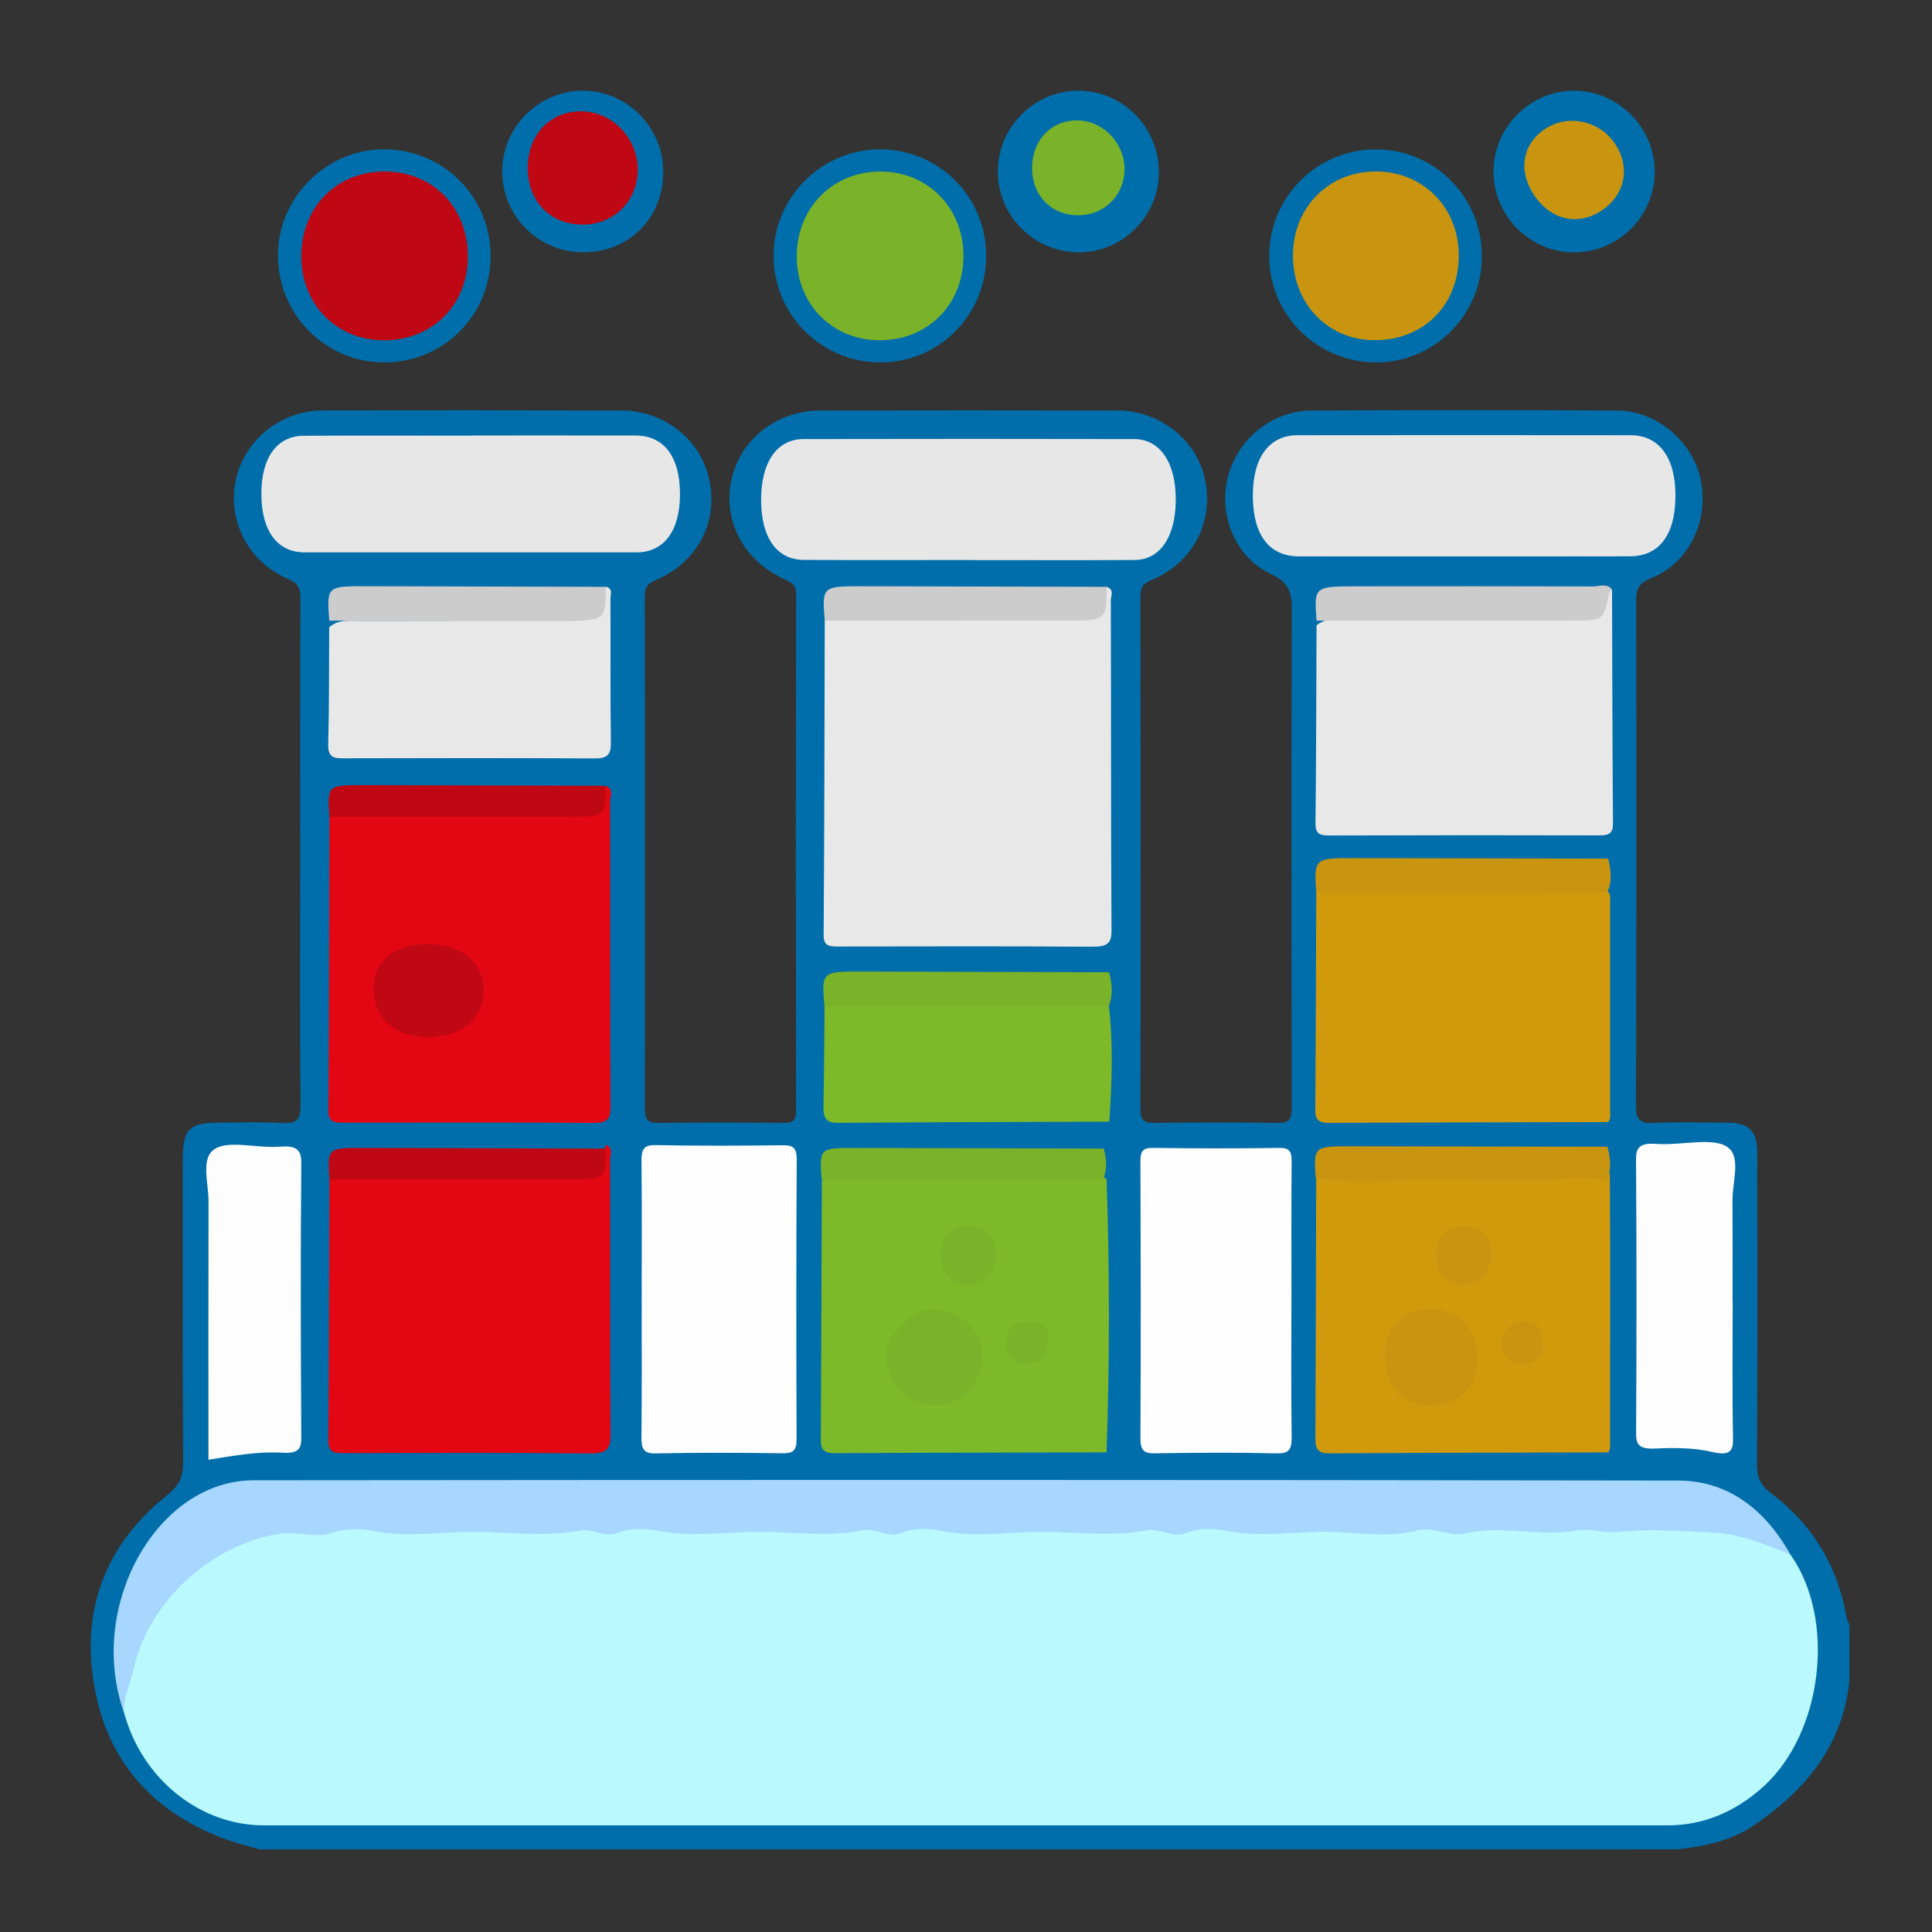 <?xml version="1.0" encoding="utf-8"?>
<!-- Generator: Adobe Illustrator 23.0.3, SVG Export Plug-In . SVG Version: 6.00 Build 0)  -->
<svg version="1.0" id="Layer_1" xmlns="http://www.w3.org/2000/svg" xmlns:xlink="http://www.w3.org/1999/xlink" x="0px" y="0px"
	 viewBox="0 0 513.07 513.1" style="enable-background:new 0 0 513.07 513.1;" xml:space="preserve">
<rect x="0" y="0" width="513.07" height="513.1" fill="#333333" stroke="none"/>
<path style="display:none;fill:#FEFEFE;" d="M68.83,491.13c-14.32,0-28.63-0.12-42.95,0.09c-3.1,0.05-3.76-0.57-3.76-3.73
	c0.1-128.38,0.09-256.77,0.09-385.15c0-25.59,0.02-51.17-0.03-76.76c0-2.26-0.14-3.48,3.06-3.47c154.27,0.12,308.55,0.13,462.82,0
	c3.68,0,3.08,1.7,3.08,3.9c-0.02,135.24-0.02,270.47-0.02,405.71c-2.36-0.27-2.12-2.33-2.45-3.81c-2.75-12.2-8.9-22.31-18.81-29.93
	c-3.5-2.69-4.88-5.77-4.86-10.12c0.11-24.98,0.06-49.97,0.06-74.95c0-1.52,0.01-3.05-0.01-4.57c-0.08-7.29-1.33-8.59-8.47-8.67
	c-5.33-0.06-10.66,0.03-16-0.03c-6.62-0.08-7.5-0.88-7.5-7.32c-0.04-43.72,0.02-87.44-0.08-131.16c-0.01-4.51,1.48-7.22,5.64-9.29
	c9.27-4.61,13.55-14.47,11.32-24.61c-2.1-9.57-10.46-16.61-20.83-16.71c-26.96-0.25-53.93-0.22-80.89-0.01
	c-9.97,0.08-18,6.63-20.53,15.91c-2.65,9.73,1.06,19.82,10.22,24.61c5.43,2.84,6.59,6.53,6.57,12.07
	c-0.15,42.35-0.08,84.7-0.09,127.05c0,0.76,0.01,1.52-0.01,2.28c-0.14,6.24-0.96,7.12-7.21,7.17c-9.29,0.07-18.59,0.05-27.88,0.01
	c-7.07-0.03-7.88-0.8-7.89-7.89c-0.04-37.02-0.02-74.04-0.02-111.05c0-6.86,0.07-13.71-0.02-20.56c-0.05-3.79,1.42-6.12,4.89-7.88
	c9.87-4.99,14.36-14.71,12.01-25.1c-2.23-9.86-10.83-16.61-21.82-16.66c-26.2-0.13-52.4-0.12-78.61-0.01
	c-11.05,0.05-19.61,6.65-21.94,16.52c-2.41,10.22,1.79,19.73,11.63,24.85c4.03,2.09,5.28,4.86,5.27,9.09
	c-0.06,43.72-0.02,87.44-0.06,131.16c-0.01,6.7-0.86,7.48-7.78,7.53c-8.38,0.06-16.76,0.02-25.14,0.01
	c-9.81-0.01-10.07-0.25-10.07-9.89c-0.01-40.83,0-81.65,0-122.48c0-1.98,0.14-3.97-0.02-5.94c-0.4-4.68,1.45-7.48,5.82-9.62
	c7.79-3.82,11.49-10.58,11.55-19.27c0.06-8.75-3.97-15.13-11.44-19.42c-3.25-1.87-6.83-2.55-10.55-2.56
	c-26.51-0.05-53.01-0.13-79.52,0.04c-10.48,0.07-18.85,6.7-21.26,16.21c-2.58,10.18,1.59,20,11.29,24.99
	c4.17,2.15,5.57,4.89,5.56,9.35c-0.09,43.57-0.04,87.14-0.07,130.71c-0.01,7.03-0.85,7.81-7.93,7.88
	c-5.03,0.05-10.05-0.05-15.08,0.03c-6.55,0.11-8.01,1.54-8.02,8.2c-0.06,25.44-0.02,50.88-0.03,76.32c0,1.83-0.05,3.66-0.02,5.48
	c0.07,3.33-1.4,5.67-4.01,7.73c-23.7,18.65-27.52,50.49-8.87,73.85c7,8.77,16.34,13.95,27.01,17.02
	C65.94,488.77,68.35,488.49,68.83,491.13z"/>
<path style="fill:#006EAA;" d="M68.83,491.13c-3.29-1-6.65-1.8-9.85-3.03c-18.63-7.19-30.44-20.49-33.92-40.2
	c-3.64-20.62,3.07-37.86,19.46-50.94c3.14-2.5,4.14-4.89,4.12-8.69c-0.15-26.81-0.1-53.61-0.09-80.42c0-7.99,1.69-9.69,9.53-9.72
	c5.64-0.02,11.28-0.23,16.9,0.09c3.73,0.21,4.86-0.84,4.83-4.7c-0.19-21.78-0.08-43.56-0.08-65.34c0-23.15-0.04-46.3,0.06-69.45
	c0.01-2.61-0.69-3.87-3.24-4.95c-10.44-4.42-16.16-15.33-14-26c2.2-10.85,11.93-18.78,23.29-18.8c26.35-0.04,52.7-0.04,79.05,0.02
	c11.74,0.03,21.49,7.95,23.6,18.95c2.13,11.11-3.57,21.62-14.38,26.12c-2.15,0.89-2.89,1.89-2.88,4.26
	c0.09,45.39,0.11,90.78,0.02,136.16c-0.01,3.1,0.99,3.77,3.89,3.73c10.96-0.16,21.93-0.14,32.9-0.02c2.55,0.03,3.38-0.64,3.37-3.29
	c-0.07-45.69-0.07-91.39,0.02-137.08c0-2.31-1.01-3.05-2.82-3.86c-11.05-4.92-16.78-15.66-14.35-26.63
	c2.39-10.75,12.05-18.32,23.66-18.34c26.2-0.04,52.39-0.05,78.59,0c11.75,0.02,21.59,8,23.63,18.93
	c2.08,11.18-3.58,21.64-14.38,26.13c-2.13,0.89-2.9,1.87-2.9,4.25c0.08,45.39,0.1,90.78,0,136.16c-0.01,3.1,0.98,3.78,3.87,3.74
	c10.81-0.16,21.63-0.21,32.44,0.02c3.44,0.07,3.88-1.24,3.88-4.21c-0.09-43.87-0.14-87.73,0.02-131.6c0.02-4.75-0.52-7.63-5.59-10
	c-9.46-4.42-13.9-15.66-11.45-25.5c2.59-10.42,11.79-17.88,22.56-17.92c26.96-0.09,53.92-0.1,80.88,0
	c10.6,0.04,20.39,8.53,22.27,18.86c1.99,10.97-3.41,21.82-13.45,25.8c-3.21,1.27-3.78,2.89-3.77,5.93
	c0.08,44.63,0.09,89.25-0.06,133.88c-0.01,3.78,0.92,4.95,4.75,4.75c6.38-0.33,12.79-0.11,19.19-0.09c6.08,0.02,8.27,2.11,8.27,8.18
	c0.04,27.57,0.07,55.14-0.06,82.7c-0.02,3.37,0.91,5.43,3.71,7.52c10.93,8.17,17.57,19.15,20,32.63c0.16,0.87,0.55,1.69,0.83,2.54
	c0,4.88,0,9.75,0,14.63c-1.76,17.17-11.57,29.02-25.25,38.35c-6.18,4.22-13.22,5.62-20.46,6.44
	C319.89,491.13,194.36,491.13,68.83,491.13z"/>
<path style="display:none;fill:#FDFDFD;" d="M445.42,491.13c2.52-1.48,5.49-1.27,8.17-2.19c19.37-6.66,31.47-19.96,36.48-39.78
	c0.24-0.97-0.18-2.21,1.05-2.81c0,14.02-0.06,28.03,0.06,42.05c0.02,2.29-0.52,2.82-2.8,2.8
	C474.06,491.07,459.74,491.13,445.42,491.13z"/>
<path style="fill:#006EAA;" d="M261.9,67.92c0.03,15.63-12.37,28.23-27.89,28.33c-15.74,0.11-28.51-12.5-28.57-28.22
	c-0.06-15.63,12.8-28.46,28.45-28.37C249.43,39.75,261.87,52.3,261.9,67.92z"/>
<path style="fill:#006EAA;" d="M130.28,67.98c0,15.85-12.55,28.34-28.4,28.27C86.41,96.18,73.92,83.6,73.81,67.97
	c-0.1-15.35,12.74-28.31,28.06-28.32C117.71,39.65,130.27,52.17,130.28,67.98z"/>
<path style="fill:#006EAA;" d="M393.53,68.11c-0.02,15.56-12.6,28.15-28.1,28.14c-15.74-0.01-28.47-12.77-28.37-28.42
	c0.1-15.55,12.68-28.12,28.19-28.16C380.97,39.62,393.55,52.28,393.53,68.11z"/>
<path style="fill:#006EAA;" d="M176.14,45.63c-0.01,12.27-9.05,21.35-21.25,21.37c-11.84,0.01-21.44-9.54-21.52-21.39
	c-0.07-11.74,9.66-21.54,21.39-21.53C166.5,24.08,176.15,33.82,176.14,45.63z"/>
<path style="fill:#006EAA;" d="M307.76,45.8c-0.04,11.63-9.64,21.22-21.24,21.21C274.64,67,265,57.39,264.99,45.56
	c-0.01-11.83,9.7-21.54,21.5-21.48C298.24,24.13,307.8,33.89,307.76,45.8z"/>
<path style="fill:#006EAA;" d="M396.62,45.75c-0.11-11.76,9.51-21.58,21.22-21.67c11.7-0.08,21.5,9.61,21.59,21.33
	c0.09,11.83-9.39,21.49-21.21,21.61C406.49,67.14,396.73,57.53,396.62,45.75z"/>
<path style="fill:#BAFAFF;" d="M475.48,412.84c12.19,17.21,8.6,47.42-7.28,61.7c-7.49,6.73-15.91,10.21-25.35,10.21
	c-124.26,0.01-248.52,0.02-372.79,0c-17.02,0-32.34-12.36-37.08-29.81c-1.84-7.23,1.07-13.43,3.58-19.42
	c7.97-19.03,27.91-31.31,46.02-30.49c8.87,0.4,17.86,0.15,26.79,0.03c9.87-0.13,19.77-0.43,29.66,0.08
	c7.83,0.41,15.68,0.04,23.52,0.09c11.6,0.07,23.22,0.25,34.8-0.05c8.47-0.22,16.94,0.08,25.4-0.09c10.02-0.2,20.1-0.9,30.11,0.27
	c4.46,0.52,8.75-1,13.18-0.72c11.91,0.75,23.85-0.22,35.72,0.32c9.42,0.43,18.83-0.08,28.23,0.12c8.24,0.18,16.6,0.24,24.91,0.02
	c10.02-0.26,20.09-0.86,30.1,0.23c4.31,0.47,8.49-1.39,12.7-0.6c9.08,1.7,18.21,0.16,27.29,0.35c8.08,0.17,16.3,0.25,24.45,0.07
	C458.52,404.97,467.74,405.99,475.48,412.84z"/>
<path style="fill:#E8E8E8;" d="M293.88,155.84c2.13,0.78,1.12,2.36,1.12,3.53c0.08,29.25,0,58.5,0.18,87.74
	c0.02,3.47-1.16,4.34-5.23,4.31c-22.23-0.16-44.46-0.09-66.68-0.06c-2.52,0-4.56,0.21-4.54-2.91c0.2-27.87,0.22-55.75,0.29-83.62
	c2.44-1.84,5.49-1.44,8.36-1.45c18.48-0.04,36.95-0.01,55.43-0.02c7.64,0,7.63-0.02,9.88-6.01
	C292.9,156.75,293.35,156.27,293.88,155.84z"/>
<path style="fill:#A7D6FF;" d="M475.48,412.84c-6.8-2.74-13.61-5.57-20.87-5.87c-8.23-0.35-16.52-1.02-24.67-0.14
	c-3.87,0.42-7.5-1.02-11.11-0.38c-9.95,1.76-19.92-1.53-29.89,0.8c-4.06,0.95-8.4-1.95-12.58-0.83c-8.52,2.27-17.14,0.2-25.63,0.36
	c-8.26,0.15-16.75,1.4-25.14-0.26c-3.45-0.68-7.18-0.77-10.74,0.64c-3.45,1.36-6.81-1.44-10.23-0.77
	c-9.77,1.91-19.64,0.27-29.39,0.43c-8.26,0.13-16.75,1.45-25.15-0.29c-3.44-0.71-7.19-0.81-10.74,0.61
	c-3.47,1.38-6.82-1.43-10.23-0.74c-9.77,1.99-19.63,0.19-29.4,0.42c-8.09,0.19-16.44,1.33-24.67-0.26c-3.63-0.7-7.52-0.9-11.22,0.56
	c-3.34,1.32-6.54-1.33-9.75-0.7c-9.93,1.96-19.95,0.22-29.87,0.4c-8.26,0.15-16.75,1.4-25.14-0.28c-3.61-0.72-7.46-0.61-11.22,0.62
	c-4.06,1.32-8.23-0.4-12.49,0.05c-16.48,1.73-35.51,16.2-39.91,36.15c-0.85,3.86-2.79,7.39-2.44,11.61
	c-10.14-27.97,8.47-61.83,34.35-61.86c126.1-0.12,252.19-0.14,378.29,0.07C458.34,393.18,468.43,400.27,475.48,412.84z"/>
<path style="fill:#E30613;" d="M160.86,208.68c2.22,0.96,1.16,2.71,1.16,4.05c0.07,27.11-0.01,54.22,0.11,81.33
	c0.01,3.08-0.79,4.18-4.71,4.15c-21.79-0.16-43.58-0.09-65.38-0.07c-2.6,0-4.86,0.29-4.83-3.1c0.2-26.04,0.2-52.08,0.27-78.12
	c2.4-1.84,5.39-1.44,8.22-1.45c17.26-0.04,34.53-0.25,51.78,0.09C154.14,215.7,159.5,215.33,160.86,208.68z"/>
<path style="fill:#E30613;" d="M160.87,304c2.12,0.87,1.15,2.64,1.15,3.97c0.06,24.31-0.05,48.61,0.12,72.92
	c0.03,3.92-1.03,5.12-5.35,5.08c-21.6-0.21-43.21-0.11-64.82-0.08c-2.65,0-4.82,0.28-4.78-3.46c0.22-23.12,0.22-46.24,0.29-69.36
	c2.4-2.04,5.39-1.6,8.21-1.61c17.25-0.05,34.5-0.26,51.74,0.09C154.04,311.7,159.5,311.41,160.87,304z"/>
<path style="fill:#D19A0D;" d="M427.09,297.98c-24.66,0.06-49.32,0.09-73.97,0.22c-3.09,0.02-3.84-1.01-3.82-3.26
	c0.14-19.31,0.18-38.62,0.25-57.92c2.16-1.6,4.88-1.47,7.51-1.48c20.98-0.04,41.97-0.04,62.95,0c2.44,0.01,4.96-0.12,7.05,1.24
	c0.77,0.97,0.52,2.05,0.53,3.1c0.01,18.33,0.01,36.66,0,54.99C427.58,295.92,427.84,297.01,427.09,297.98z"/>
<path style="fill:#7DB928;" d="M293.86,385.69c-24.05,0.06-48.1,0.09-72.15,0.23c-3,0.02-3.75-1.06-3.73-3.56
	c0.14-22.98,0.19-45.97,0.27-68.96c2.11-1.76,4.76-1.63,7.33-1.63c20.47-0.04,40.94-0.05,61.41,0c2.38,0.01,4.84-0.13,6.87,1.37
	C294.72,337.33,294.7,361.51,293.86,385.69z"/>
<path style="fill:#D19A0D;" d="M427.09,385.7c-24.66,0.07-49.32,0.1-73.97,0.26c-3.11,0.02-3.81-1.19-3.8-3.75
	c0.12-23.88,0.16-47.75,0.22-71.63c1.9-1.57,4.2-1.1,6.46-1.25c10.4-0.68,20.79,0.06,31.19-0.18c10.97-0.25,21.95,0.1,32.92-0.08
	c2.83-0.05,5.76,0.24,7.41,2.96c0.18,23.54,0.03,47.08,0.07,70.62C427.59,383.69,427.75,384.75,427.09,385.7z"/>
<path style="fill:#E8E8E8;" d="M428.1,156.61c0.07,20.68,0.09,41.37,0.25,62.05c0.02,2.61-1.02,3.2-3.63,3.19
	c-23.93-0.07-47.87-0.06-71.8,0.03c-2.68,0.01-3.6-0.67-3.57-3.23c0.18-17.53,0.21-35.05,0.28-52.58c2.53-2.12,5.68-1.66,8.66-1.67
	c19.13-0.05,38.25-0.1,57.38,0.03c5.26,0.04,10.03,0.1,10.4-6.41C426.11,157.15,426.96,156.52,428.1,156.61z"/>
<path style="fill:#FEFEFE;" d="M342.95,345.52c0,11.97-0.11,23.94,0.07,35.9c0.05,3.32-0.51,4.62-3.9,4.54
	c-10.79-0.25-21.59-0.19-32.39-0.01c-2.9,0.05-3.89-0.7-3.87-4.08c0.12-24.43,0.09-48.86-0.01-73.3c-0.01-2.71,0.51-3.77,3.22-3.73
	c11.25,0.16,22.51,0.17,33.76,0.01c2.77-0.04,3.21,1.12,3.18,3.77c-0.11,12.3-0.05,24.6-0.05,36.9
	C342.97,345.52,342.96,345.52,342.95,345.52z"/>
<path style="fill:#FEFEFE;" d="M170.41,344.76c0.01-12.09,0.08-24.19-0.05-36.28c-0.03-3.02,0.41-4.45,3.73-4.38
	c11.24,0.23,22.5,0.18,33.74,0.04c2.74-0.03,3.76,0.58,3.75,3.84c-0.14,24.69-0.14,49.38-0.03,74.07c0.01,3.19-0.92,3.93-3.73,3.89
	c-11.25-0.16-22.5-0.2-33.74,0.03c-3.35,0.07-3.76-1.4-3.73-4.42C170.48,369.29,170.41,357.02,170.41,344.76z"/>
<path style="fill:#E8E8E8;" d="M160.9,155.84c1.93,0.39,1.21,1.99,1.22,3.07c0.06,12.76-0.07,25.52,0.11,38.27
	c0.05,3.46-1.15,4.24-4.35,4.23c-22.13-0.12-44.27-0.09-66.4-0.03c-2.61,0.01-4.41-0.05-4.32-3.64c0.27-10.38,0.2-20.77,0.26-31.15
	c2.41-2.17,5.39-1.72,8.22-1.73c18.13-0.05,36.26-0.02,54.38-0.03c7.5,0,7.5-0.02,9.7-7.2C159.94,156.94,160.37,156.35,160.9,155.84
	z"/>
<path style="fill:#E7E7E7;" d="M125.02,115.65c14.61,0,29.22-0.02,43.82,0.01c7.57,0.02,11.81,5.76,11.74,15.79
	c-0.06,9.6-4.29,15.24-11.54,15.24c-29.39,0.02-58.78,0.02-88.17,0c-7.22-0.01-11.39-5.64-11.46-15.35
	c-0.07-9.71,4.07-15.58,11.26-15.62c14.78-0.08,29.56-0.02,44.35-0.02C125.02,115.68,125.02,115.67,125.02,115.65z"/>
<path style="fill:#E7E7E7;" d="M256.84,148.72c-14.46,0-28.93,0.06-43.39-0.03c-7.22-0.04-11.33-5.96-11.33-15.94
	c0-9.99,4.18-16.14,11.25-16.15c29.27-0.06,58.54-0.06,87.82,0c6.96,0.01,11.17,6.41,11.05,16.42c-0.11,9.66-4.22,15.67-10.97,15.7
	c-14.81,0.08-29.62,0.02-44.42,0.02C256.84,148.74,256.84,148.73,256.84,148.72z"/>
<path style="fill:#E7E7E7;" d="M388.58,147.76c-14.57,0-29.14,0.03-43.7-0.01c-7.81-0.02-12.09-5.65-12.17-15.86
	c-0.08-10.28,4.24-16.3,11.87-16.31c29.49-0.03,58.97-0.04,88.46,0c7.64,0.01,11.97,6.02,11.9,16.27
	c-0.07,10.24-4.33,15.88-12.13,15.89C418.06,147.78,403.32,147.76,388.58,147.76z"/>
<path style="fill:#7DB928;" d="M294.59,297.88c-24.05,0.08-48.1,0.12-72.15,0.31c-2.97,0.02-3.83-1.19-3.76-4.36
	c0.2-8.94,0.2-17.89,0.29-26.83c2.11-2.22,4.78-2.02,7.36-2.03c20.38-0.05,40.76-0.05,61.14,0c2.39,0.01,4.85-0.18,6.96,1.54
	C295.64,276.97,295.31,287.42,294.59,297.88z"/>
<path style="fill:#FDFDFD;" d="M55.36,387.65c0-23.29-0.03-45.94,0.02-68.59c0.01-4.63-1.95-10.83,1.07-13.49
	c3.52-3.1,11.65-0.56,17.74-1.05c4.28-0.34,5.85,0.59,5.82,4.26c-0.21,24.33-0.15,48.67,0,73c0.02,2.95-0.77,4.26-4.91,4.01
	C68.67,385.4,62.38,386.53,55.36,387.65z"/>
<path style="fill:#FDFDFD;" d="M460.14,345.69c0,12.12-0.14,24.25,0.09,36.37c0.06,3.22-0.78,4.63-5.4,3.55
	c-4.96-1.15-10.15-1.17-15.24-0.93c-4.33,0.2-5.12-1.06-5.1-4c0.14-24.25,0.15-48.5-0.02-72.74c-0.02-3.18,0.96-4.5,5.47-4.16
	c6.56,0.48,15.38-2.01,19.12,1.08c3.25,2.68,1,9.13,1.03,13.92c0.06,8.97,0.02,17.94,0.02,26.91
	C460.12,345.69,460.13,345.69,460.14,345.69z"/>
<path style="fill:#CCCCCC;" d="M428.1,156.61c-0.3,0.38-0.79,0.73-0.87,1.13c-1.35,7.08-1.34,7.08-10.62,7.08
	c-22.33,0-44.66,0-66.99,0.01c-0.65-9.1-0.65-9.12,10.77-9.12c20.89-0.02,41.79-0.04,62.68,0.03
	C424.72,155.74,426.87,154.75,428.1,156.61z"/>
<path style="fill:#CCCCCC;" d="M293.88,155.84c-0.05,8.99-0.05,8.97-11.14,8.97c-21.24-0.01-42.48,0.01-63.72,0.02
	c-0.72-9.18-0.72-9.17,10.4-9.14C250.9,155.74,272.39,155.79,293.88,155.84z"/>
<path style="fill:#CCCCCC;" d="M160.9,155.84c-0.13,8.96-0.13,8.95-10.92,8.96c-20.85,0-41.7,0.01-62.54,0.02
	c-0.68-9.15-0.68-9.16,10.11-9.14C118.66,155.72,139.78,155.79,160.9,155.84z"/>
<path style="fill:#C99510;" d="M426.84,237c-25.77,0.01-51.53,0.01-77.3,0.02c-0.57-9.12-0.57-9.15,10.41-9.13
	c22.38,0.03,44.76,0.09,67.14,0.13C427.77,231.03,428.21,234.03,426.84,237z"/>
<path style="fill:#7AB229;" d="M294.38,267.39c-25.14,0.01-50.28,0.02-75.42,0.03c-0.82-9.45-0.82-9.44,10.27-9.41
	c21.77,0.07,43.54,0.13,65.31,0.19C295.34,261.28,295.65,264.34,294.38,267.39z"/>
<path style="fill:#C99510;" d="M426.72,313.65c-2.72-0.7-5.48-1.17-8.35-0.91c-12.32,1.1-24.77,0.39-37.05,0.37
	c-10.57-0.02-21.34,1.07-31.94-0.37c-0.52-8.33-0.52-8.34,9.78-8.33c22.58,0.04,45.16,0.09,67.74,0.13
	C427.68,307.59,428.01,310.63,426.72,313.65z"/>
<path style="fill:#BF0813;" d="M160.86,208.68c-0.01,8.23-0.01,8.22-9.66,8.23c-21.24,0.01-42.48,0.01-63.73,0.02
	c-0.58-8.43-0.58-8.45,9.49-8.43C118.26,208.55,139.56,208.62,160.86,208.68z"/>
<path style="fill:#BF0813;" d="M160.87,305.03c-0.04,8.15-0.04,8.17-9.73,8.17c-21.22,0.01-42.44,0.01-63.66,0.01
	c-0.54-8.34-0.54-8.38,9.11-8.37C118.02,304.89,139.45,304.97,160.87,305.03z"/>
<path style="fill:#7AB229;" d="M292.94,313.19c-24.92,0.01-49.83,0.01-74.75,0.02c-0.61-8.36-0.61-8.38,9.38-8.36
	c21.85,0.04,43.7,0.11,65.55,0.17C293.86,307.76,294.13,310.49,292.94,313.19z"/>
<path style="fill:#7AB229;" d="M211.59,68.3c-0.1-13.04,9.58-22.87,22.41-22.75c12.54,0.12,21.9,9.74,21.86,22.49
	c-0.03,12.76-9.36,22.21-22.03,22.32C221.24,90.47,211.69,81,211.59,68.3z"/>
<path style="fill:#BF0813;" d="M80.01,67.97c0.07-13.21,9.63-22.67,22.66-22.42c12.6,0.24,21.7,9.87,21.58,22.81
	c-0.12,12.76-9.56,22.06-22.35,22.02C89.31,90.34,79.95,80.76,80.01,67.97z"/>
<path style="fill:#C99510;" d="M387.4,67.92c-0.04,13.21-9.43,22.54-22.58,22.42c-12.35-0.11-21.58-9.87-21.46-22.71
	c0.12-12.68,9.62-22.17,22.14-22.1C378.04,45.6,387.43,55.2,387.4,67.92z"/>
<path style="fill:#BF0813;" d="M154.33,59.64c-8.73-0.23-14.54-6.73-14.17-15.85c0.35-8.59,6.52-14.54,14.73-14.21
	c8.17,0.33,14.79,7.65,14.47,16.01C169.05,53.83,162.61,59.86,154.33,59.64z"/>
<path style="fill:#7AB229;" d="M285.96,57.17c-7.23-0.19-12.23-5.79-11.86-13.32c0.34-7.18,5.58-12.18,12.44-11.86
	c6.86,0.32,12.38,6.46,12.09,13.45C298.33,52.31,292.89,57.35,285.96,57.17z"/>
<path style="fill:#C99510;" d="M428.58,37.73c4.39,6.06,3.3,13.38-2.63,17.75c-6.25,4.6-13.68,3.26-18.3-3.29
	c-4.51-6.39-3.58-13.54,2.33-17.72C415.86,30.29,424.26,31.76,428.58,37.73z"/>
<path style="fill:#BF0813;" d="M113.79,250.72c8.96,0.06,14.7,4.99,14.64,12.57c-0.06,7.19-6.1,12.15-14.74,12.12
	c-9-0.04-14.52-5.07-14.45-13.18C99.3,255.18,105,250.67,113.79,250.72z"/>
<path style="fill:#7AB229;" d="M260.78,361.15c-0.06,6.33-5.94,12.07-12.37,12.06c-7.14-0.02-13-5.89-13.11-13.13
	c-0.08-5.43,6.91-12.46,12.54-12.44C253.79,347.66,261.6,352.83,260.78,361.15z"/>
<path style="fill:#7AB229;" d="M257.15,325.68c4.57,0.01,7.29,2.71,7.3,7.25c0.01,4.92-3,8.18-7.66,8.27
	c-4.16,0.08-7.02-3.31-6.98-8.31C249.84,328.35,252.56,325.67,257.15,325.68z"/>
<path style="fill:#7AB229;" d="M278.32,354.93c-0.32,5.13-2.03,7.23-5.73,7.29c-3.31,0.05-5.5-2.44-5.42-5.85
	c0.09-3.97,2.8-5.4,5.98-5.42C276.36,350.94,278.62,352.73,278.32,354.93z"/>
<path style="fill:#C99510;" d="M392.41,360.66c-0.03,7.62-5.09,12.67-12.55,12.55c-7.68-0.13-12.19-5.3-12.13-13.93
	c0.04-6.57,5.32-11.71,11.96-11.66C387.15,347.68,392.44,353.09,392.41,360.66z"/>
<path style="fill:#C99510;" d="M381.44,333.05c-0.01-4.59,2.66-7.33,7.17-7.37c4.8-0.04,7.51,2.69,7.46,7.52
	c-0.05,4.62-3.23,8.02-7.45,7.96C384.14,341.1,381.44,338.05,381.44,333.05z"/>
<path style="fill:#C99510;" d="M409.79,357.52c-0.15,2.38-1.73,4.46-5.2,4.69c-3.39,0.23-5.84-2.15-5.76-5.53
	c0.08-3.45,2.16-5.37,5.32-5.74C407.59,350.54,409.7,352.88,409.79,357.52z"/>
</svg>
